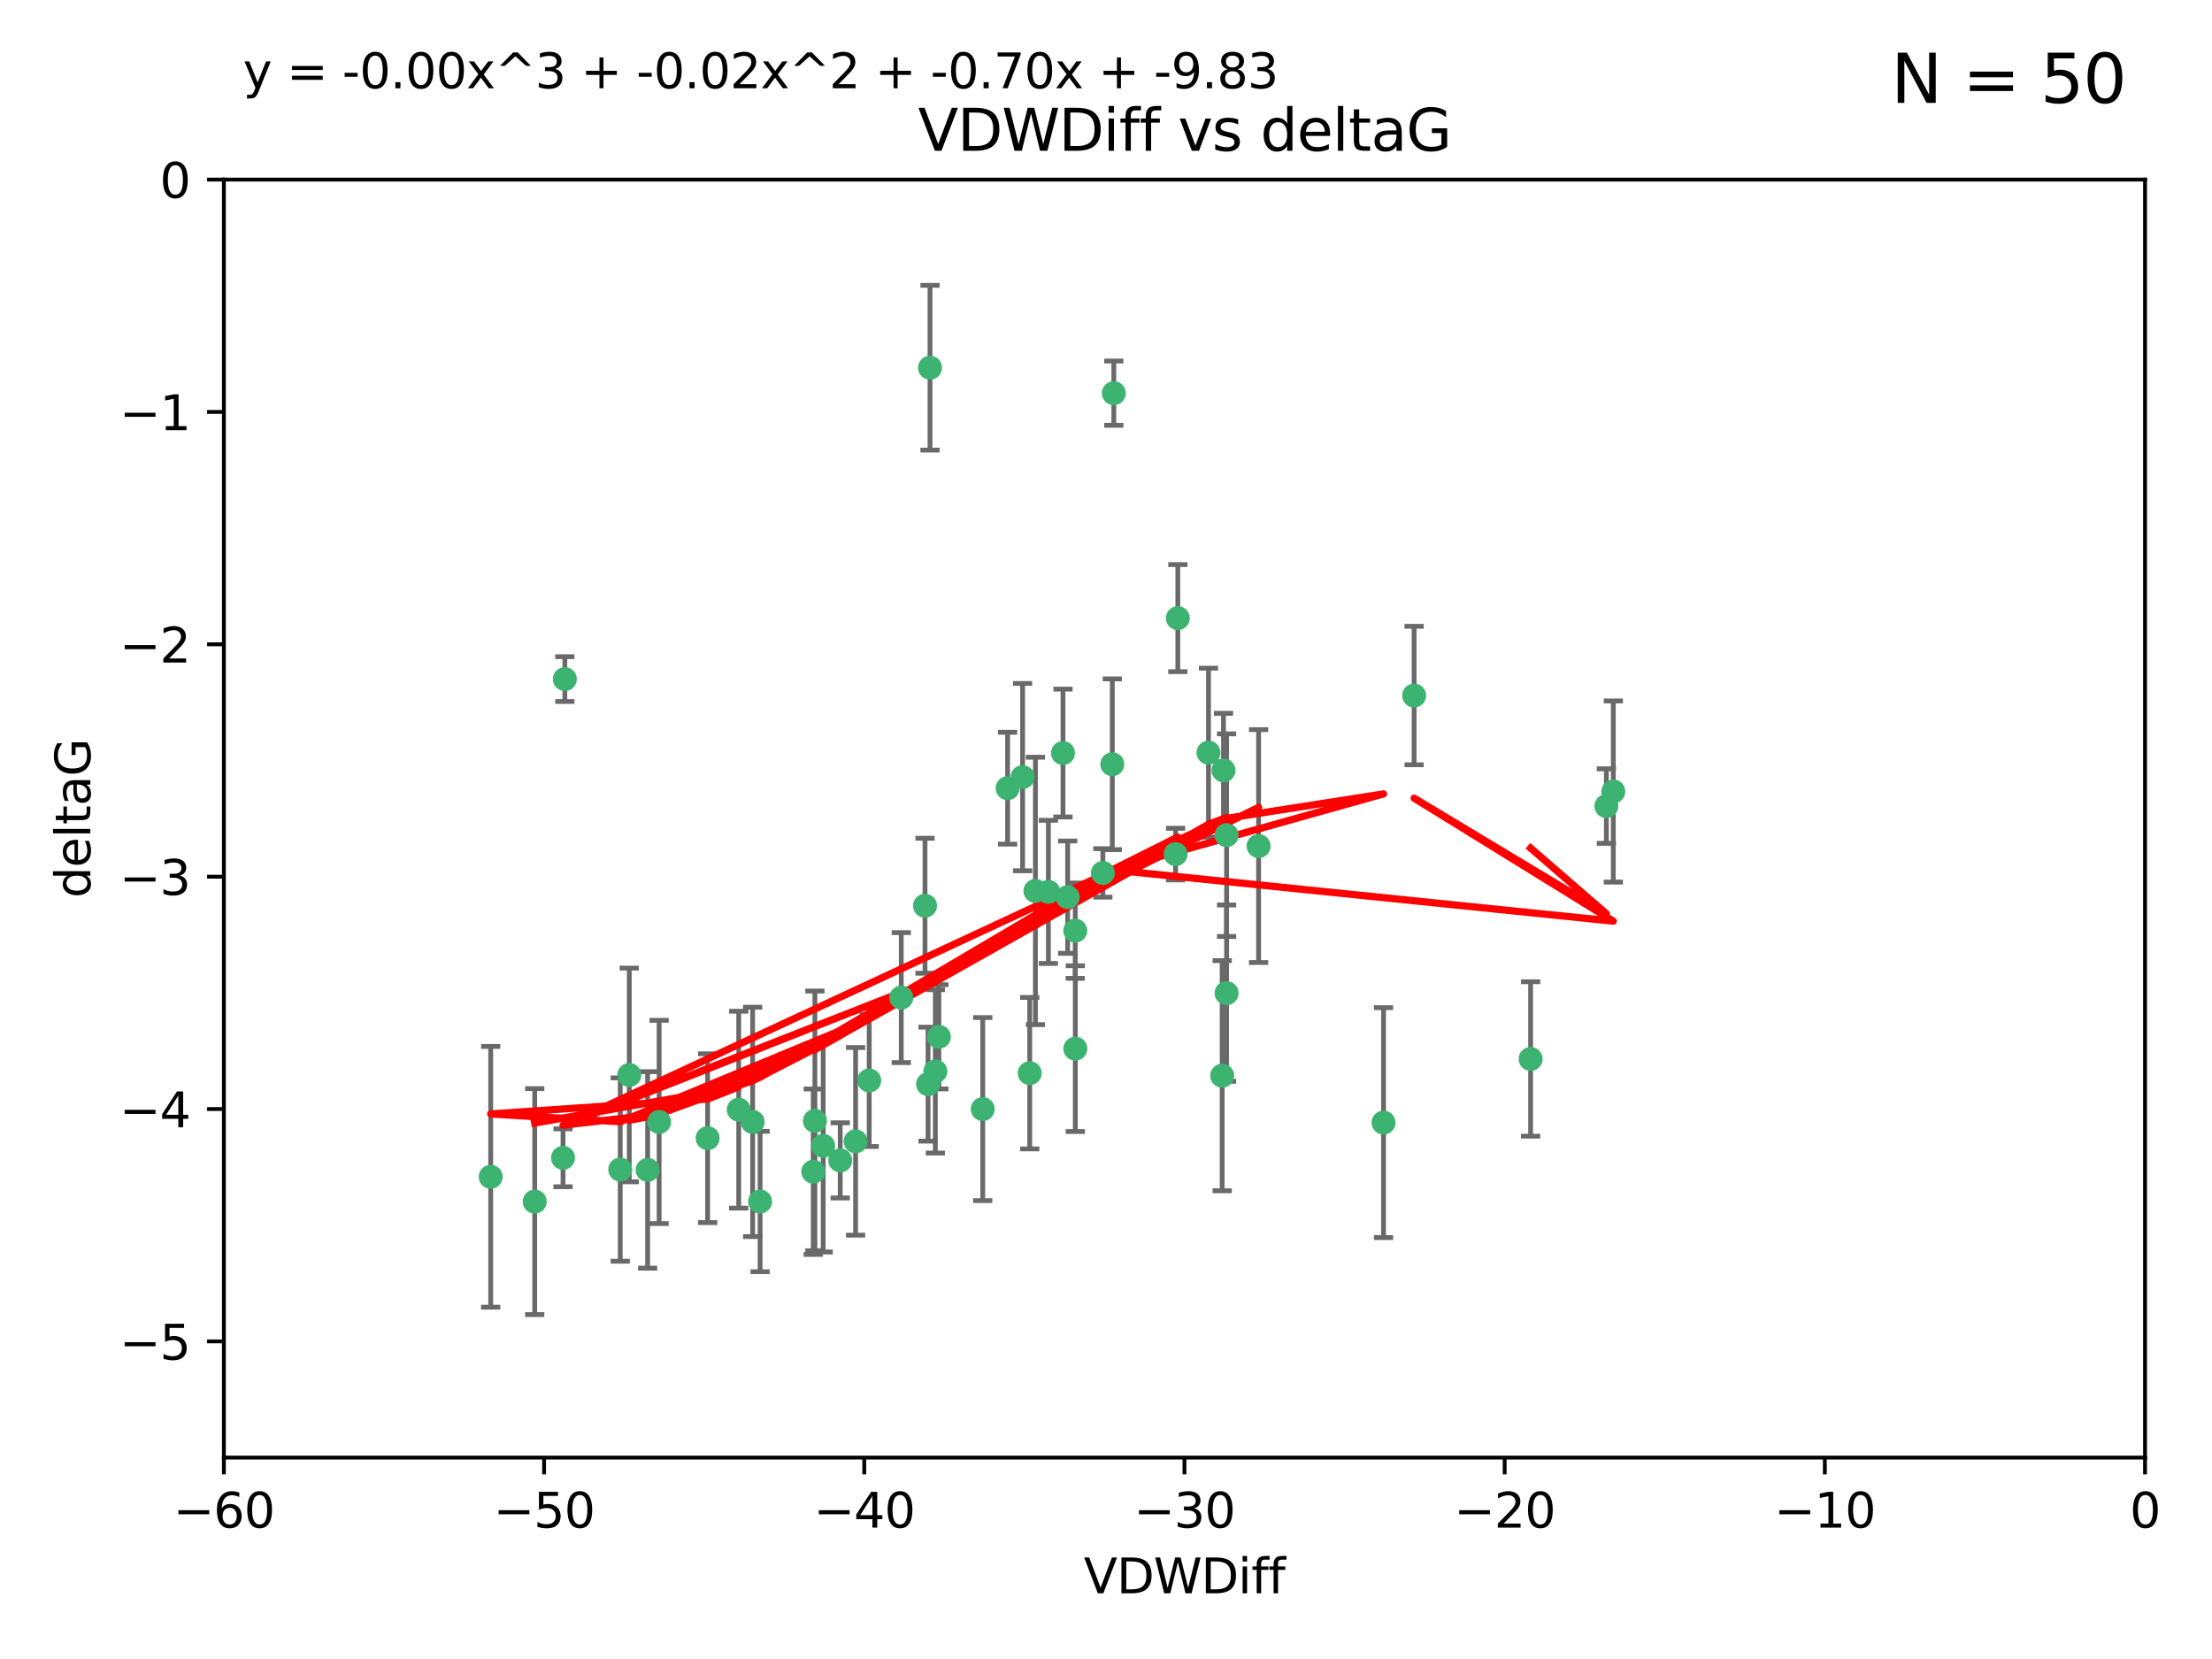 <?xml version="1.0" encoding="utf-8" standalone="no"?>
<!DOCTYPE svg PUBLIC "-//W3C//DTD SVG 1.1//EN"
  "http://www.w3.org/Graphics/SVG/1.1/DTD/svg11.dtd">
<svg xmlns:xlink="http://www.w3.org/1999/xlink" width="460.8pt" height="345.6pt" viewBox="0 0 460.8 345.6" xmlns="http://www.w3.org/2000/svg" version="1.1">
 <defs>
  <style type="text/css">*{stroke-linejoin: round; stroke-linecap: butt}</style>
 </defs>
 <g id="figure_1">
  <g id="patch_1">
   <path d="M 0 345.6 
L 460.8 345.6 
L 460.8 0 
L 0 0 
z
" style="fill: #ffffff"/>
  </g>
  <g id="axes_1">
   <g id="patch_2">
    <path d="M 46.64 303.64 
L 446.85 303.64 
L 446.85 37.411 
L 46.64 37.411 
z
" style="fill: #ffffff"/>
   </g>
   <g id="PathCollection_1">
    <defs>
     <path id="m1245cf0de0" d="M 0 1.118 
C 0.297 1.118 0.581 1 0.791 0.791 
C 1 0.581 1.118 0.297 1.118 0 
C 1.118 -0.297 1 -0.581 0.791 -0.791 
C 0.581 -1 0.297 -1.118 0 -1.118 
C -0.297 -1.118 -0.581 -1 -0.791 -0.791 
C -1 -0.581 -1.118 -0.297 -1.118 0 
C -1.118 0.297 -1 0.581 -0.791 0.791 
C -0.581 1 -0.297 1.118 0 1.118 
z
" style="stroke: #3cb371"/>
    </defs>
    <g clip-path="url(#p712037699a)">
     <use xlink:href="#m1245cf0de0" x="111.391" y="250.316" style="fill: #3cb371; stroke: #3cb371"/>
     <use xlink:href="#m1245cf0de0" x="153.89" y="231.167" style="fill: #3cb371; stroke: #3cb371"/>
     <use xlink:href="#m1245cf0de0" x="147.41" y="237.101" style="fill: #3cb371; stroke: #3cb371"/>
     <use xlink:href="#m1245cf0de0" x="102.222" y="245.151" style="fill: #3cb371; stroke: #3cb371"/>
     <use xlink:href="#m1245cf0de0" x="129.205" y="243.641" style="fill: #3cb371; stroke: #3cb371"/>
     <use xlink:href="#m1245cf0de0" x="181.071" y="225.088" style="fill: #3cb371; stroke: #3cb371"/>
     <use xlink:href="#m1245cf0de0" x="169.761" y="233.502" style="fill: #3cb371; stroke: #3cb371"/>
     <use xlink:href="#m1245cf0de0" x="171.486" y="238.695" style="fill: #3cb371; stroke: #3cb371"/>
     <use xlink:href="#m1245cf0de0" x="131.089" y="223.937" style="fill: #3cb371; stroke: #3cb371"/>
     <use xlink:href="#m1245cf0de0" x="134.911" y="243.713" style="fill: #3cb371; stroke: #3cb371"/>
     <use xlink:href="#m1245cf0de0" x="156.79" y="233.712" style="fill: #3cb371; stroke: #3cb371"/>
     <use xlink:href="#m1245cf0de0" x="175.035" y="241.73" style="fill: #3cb371; stroke: #3cb371"/>
     <use xlink:href="#m1245cf0de0" x="169.413" y="244.088" style="fill: #3cb371; stroke: #3cb371"/>
     <use xlink:href="#m1245cf0de0" x="255.52" y="206.89" style="fill: #3cb371; stroke: #3cb371"/>
     <use xlink:href="#m1245cf0de0" x="117.663" y="141.469" style="fill: #3cb371; stroke: #3cb371"/>
     <use xlink:href="#m1245cf0de0" x="193.74" y="76.602" style="fill: #3cb371; stroke: #3cb371"/>
     <use xlink:href="#m1245cf0de0" x="117.288" y="241.193" style="fill: #3cb371; stroke: #3cb371"/>
     <use xlink:href="#m1245cf0de0" x="137.308" y="233.723" style="fill: #3cb371; stroke: #3cb371"/>
     <use xlink:href="#m1245cf0de0" x="158.341" y="250.302" style="fill: #3cb371; stroke: #3cb371"/>
     <use xlink:href="#m1245cf0de0" x="214.511" y="223.559" style="fill: #3cb371; stroke: #3cb371"/>
     <use xlink:href="#m1245cf0de0" x="223.993" y="193.873" style="fill: #3cb371; stroke: #3cb371"/>
     <use xlink:href="#m1245cf0de0" x="178.237" y="237.76" style="fill: #3cb371; stroke: #3cb371"/>
     <use xlink:href="#m1245cf0de0" x="224.011" y="218.451" style="fill: #3cb371; stroke: #3cb371"/>
     <use xlink:href="#m1245cf0de0" x="193.329" y="225.849" style="fill: #3cb371; stroke: #3cb371"/>
     <use xlink:href="#m1245cf0de0" x="204.72" y="231.04" style="fill: #3cb371; stroke: #3cb371"/>
     <use xlink:href="#m1245cf0de0" x="245.364" y="128.766" style="fill: #3cb371; stroke: #3cb371"/>
     <use xlink:href="#m1245cf0de0" x="195.583" y="215.989" style="fill: #3cb371; stroke: #3cb371"/>
     <use xlink:href="#m1245cf0de0" x="209.904" y="164.196" style="fill: #3cb371; stroke: #3cb371"/>
     <use xlink:href="#m1245cf0de0" x="262.187" y="176.253" style="fill: #3cb371; stroke: #3cb371"/>
     <use xlink:href="#m1245cf0de0" x="213.022" y="161.887" style="fill: #3cb371; stroke: #3cb371"/>
     <use xlink:href="#m1245cf0de0" x="218.4" y="185.794" style="fill: #3cb371; stroke: #3cb371"/>
     <use xlink:href="#m1245cf0de0" x="232.028" y="81.905" style="fill: #3cb371; stroke: #3cb371"/>
     <use xlink:href="#m1245cf0de0" x="244.897" y="177.928" style="fill: #3cb371; stroke: #3cb371"/>
     <use xlink:href="#m1245cf0de0" x="215.697" y="185.595" style="fill: #3cb371; stroke: #3cb371"/>
     <use xlink:href="#m1245cf0de0" x="229.746" y="181.846" style="fill: #3cb371; stroke: #3cb371"/>
     <use xlink:href="#m1245cf0de0" x="192.695" y="188.681" style="fill: #3cb371; stroke: #3cb371"/>
     <use xlink:href="#m1245cf0de0" x="194.849" y="223.183" style="fill: #3cb371; stroke: #3cb371"/>
     <use xlink:href="#m1245cf0de0" x="221.442" y="156.873" style="fill: #3cb371; stroke: #3cb371"/>
     <use xlink:href="#m1245cf0de0" x="187.751" y="207.82" style="fill: #3cb371; stroke: #3cb371"/>
     <use xlink:href="#m1245cf0de0" x="251.752" y="156.793" style="fill: #3cb371; stroke: #3cb371"/>
     <use xlink:href="#m1245cf0de0" x="255.522" y="173.979" style="fill: #3cb371; stroke: #3cb371"/>
     <use xlink:href="#m1245cf0de0" x="222.412" y="186.895" style="fill: #3cb371; stroke: #3cb371"/>
     <use xlink:href="#m1245cf0de0" x="254.876" y="160.478" style="fill: #3cb371; stroke: #3cb371"/>
     <use xlink:href="#m1245cf0de0" x="254.602" y="224.085" style="fill: #3cb371; stroke: #3cb371"/>
     <use xlink:href="#m1245cf0de0" x="288.215" y="233.861" style="fill: #3cb371; stroke: #3cb371"/>
     <use xlink:href="#m1245cf0de0" x="231.711" y="159.21" style="fill: #3cb371; stroke: #3cb371"/>
     <use xlink:href="#m1245cf0de0" x="336.082" y="164.886" style="fill: #3cb371; stroke: #3cb371"/>
     <use xlink:href="#m1245cf0de0" x="294.588" y="144.894" style="fill: #3cb371; stroke: #3cb371"/>
     <use xlink:href="#m1245cf0de0" x="334.635" y="167.925" style="fill: #3cb371; stroke: #3cb371"/>
     <use xlink:href="#m1245cf0de0" x="318.857" y="220.6" style="fill: #3cb371; stroke: #3cb371"/>
    </g>
   </g>
   <g id="matplotlib.axis_1">
    <g id="xtick_1">
     <g id="line2d_1">
      <defs>
       <path id="m9993fe3eaf" d="M 0 0 
L 0 3.5 
" style="stroke: #000000; stroke-width: 0.8"/>
      </defs>
      <g>
       <use xlink:href="#m9993fe3eaf" x="46.64" y="303.64" style="stroke: #000000; stroke-width: 0.8"/>
      </g>
     </g>
     <g id="text_1">
      <!-- −60 -->
      <g transform="translate(36.088 318.238)scale(0.1 -0.1)">
       <defs>
        <path id="DejaVuSans-2212" d="M 678 2272 
L 4684 2272 
L 4684 1741 
L 678 1741 
L 678 2272 
z
" transform="scale(0.016)"/>
        <path id="DejaVuSans-36" d="M 2113 2584 
Q 1688 2584 1439 2293 
Q 1191 2003 1191 1497 
Q 1191 994 1439 701 
Q 1688 409 2113 409 
Q 2538 409 2786 701 
Q 3034 994 3034 1497 
Q 3034 2003 2786 2293 
Q 2538 2584 2113 2584 
z
M 3366 4563 
L 3366 3988 
Q 3128 4100 2886 4159 
Q 2644 4219 2406 4219 
Q 1781 4219 1451 3797 
Q 1122 3375 1075 2522 
Q 1259 2794 1537 2939 
Q 1816 3084 2150 3084 
Q 2853 3084 3261 2657 
Q 3669 2231 3669 1497 
Q 3669 778 3244 343 
Q 2819 -91 2113 -91 
Q 1303 -91 875 529 
Q 447 1150 447 2328 
Q 447 3434 972 4092 
Q 1497 4750 2381 4750 
Q 2619 4750 2861 4703 
Q 3103 4656 3366 4563 
z
" transform="scale(0.016)"/>
        <path id="DejaVuSans-30" d="M 2034 4250 
Q 1547 4250 1301 3770 
Q 1056 3291 1056 2328 
Q 1056 1369 1301 889 
Q 1547 409 2034 409 
Q 2525 409 2770 889 
Q 3016 1369 3016 2328 
Q 3016 3291 2770 3770 
Q 2525 4250 2034 4250 
z
M 2034 4750 
Q 2819 4750 3233 4129 
Q 3647 3509 3647 2328 
Q 3647 1150 3233 529 
Q 2819 -91 2034 -91 
Q 1250 -91 836 529 
Q 422 1150 422 2328 
Q 422 3509 836 4129 
Q 1250 4750 2034 4750 
z
" transform="scale(0.016)"/>
       </defs>
       <use xlink:href="#DejaVuSans-2212"/>
       <use xlink:href="#DejaVuSans-36" x="83.789"/>
       <use xlink:href="#DejaVuSans-30" x="147.412"/>
      </g>
     </g>
    </g>
    <g id="xtick_2">
     <g id="line2d_2">
      <g>
       <use xlink:href="#m9993fe3eaf" x="113.342" y="303.64" style="stroke: #000000; stroke-width: 0.8"/>
      </g>
     </g>
     <g id="text_2">
      <!-- −50 -->
      <g transform="translate(102.789 318.238)scale(0.1 -0.1)">
       <defs>
        <path id="DejaVuSans-35" d="M 691 4666 
L 3169 4666 
L 3169 4134 
L 1269 4134 
L 1269 2991 
Q 1406 3038 1543 3061 
Q 1681 3084 1819 3084 
Q 2600 3084 3056 2656 
Q 3513 2228 3513 1497 
Q 3513 744 3044 326 
Q 2575 -91 1722 -91 
Q 1428 -91 1123 -41 
Q 819 9 494 109 
L 494 744 
Q 775 591 1075 516 
Q 1375 441 1709 441 
Q 2250 441 2565 725 
Q 2881 1009 2881 1497 
Q 2881 1984 2565 2268 
Q 2250 2553 1709 2553 
Q 1456 2553 1204 2497 
Q 953 2441 691 2322 
L 691 4666 
z
" transform="scale(0.016)"/>
       </defs>
       <use xlink:href="#DejaVuSans-2212"/>
       <use xlink:href="#DejaVuSans-35" x="83.789"/>
       <use xlink:href="#DejaVuSans-30" x="147.412"/>
      </g>
     </g>
    </g>
    <g id="xtick_3">
     <g id="line2d_3">
      <g>
       <use xlink:href="#m9993fe3eaf" x="180.043" y="303.64" style="stroke: #000000; stroke-width: 0.8"/>
      </g>
     </g>
     <g id="text_3">
      <!-- −40 -->
      <g transform="translate(169.491 318.238)scale(0.1 -0.1)">
       <defs>
        <path id="DejaVuSans-34" d="M 2419 4116 
L 825 1625 
L 2419 1625 
L 2419 4116 
z
M 2253 4666 
L 3047 4666 
L 3047 1625 
L 3713 1625 
L 3713 1100 
L 3047 1100 
L 3047 0 
L 2419 0 
L 2419 1100 
L 313 1100 
L 313 1709 
L 2253 4666 
z
" transform="scale(0.016)"/>
       </defs>
       <use xlink:href="#DejaVuSans-2212"/>
       <use xlink:href="#DejaVuSans-34" x="83.789"/>
       <use xlink:href="#DejaVuSans-30" x="147.412"/>
      </g>
     </g>
    </g>
    <g id="xtick_4">
     <g id="line2d_4">
      <g>
       <use xlink:href="#m9993fe3eaf" x="246.745" y="303.64" style="stroke: #000000; stroke-width: 0.8"/>
      </g>
     </g>
     <g id="text_4">
      <!-- −30 -->
      <g transform="translate(236.193 318.238)scale(0.1 -0.1)">
       <defs>
        <path id="DejaVuSans-33" d="M 2597 2516 
Q 3050 2419 3304 2112 
Q 3559 1806 3559 1356 
Q 3559 666 3084 287 
Q 2609 -91 1734 -91 
Q 1441 -91 1130 -33 
Q 819 25 488 141 
L 488 750 
Q 750 597 1062 519 
Q 1375 441 1716 441 
Q 2309 441 2620 675 
Q 2931 909 2931 1356 
Q 2931 1769 2642 2001 
Q 2353 2234 1838 2234 
L 1294 2234 
L 1294 2753 
L 1863 2753 
Q 2328 2753 2575 2939 
Q 2822 3125 2822 3475 
Q 2822 3834 2567 4026 
Q 2313 4219 1838 4219 
Q 1578 4219 1281 4162 
Q 984 4106 628 3988 
L 628 4550 
Q 988 4650 1302 4700 
Q 1616 4750 1894 4750 
Q 2613 4750 3031 4423 
Q 3450 4097 3450 3541 
Q 3450 3153 3228 2886 
Q 3006 2619 2597 2516 
z
" transform="scale(0.016)"/>
       </defs>
       <use xlink:href="#DejaVuSans-2212"/>
       <use xlink:href="#DejaVuSans-33" x="83.789"/>
       <use xlink:href="#DejaVuSans-30" x="147.412"/>
      </g>
     </g>
    </g>
    <g id="xtick_5">
     <g id="line2d_5">
      <g>
       <use xlink:href="#m9993fe3eaf" x="313.447" y="303.64" style="stroke: #000000; stroke-width: 0.8"/>
      </g>
     </g>
     <g id="text_5">
      <!-- −20 -->
      <g transform="translate(302.894 318.238)scale(0.1 -0.1)">
       <defs>
        <path id="DejaVuSans-32" d="M 1228 531 
L 3431 531 
L 3431 0 
L 469 0 
L 469 531 
Q 828 903 1448 1529 
Q 2069 2156 2228 2338 
Q 2531 2678 2651 2914 
Q 2772 3150 2772 3378 
Q 2772 3750 2511 3984 
Q 2250 4219 1831 4219 
Q 1534 4219 1204 4116 
Q 875 4013 500 3803 
L 500 4441 
Q 881 4594 1212 4672 
Q 1544 4750 1819 4750 
Q 2544 4750 2975 4387 
Q 3406 4025 3406 3419 
Q 3406 3131 3298 2873 
Q 3191 2616 2906 2266 
Q 2828 2175 2409 1742 
Q 1991 1309 1228 531 
z
" transform="scale(0.016)"/>
       </defs>
       <use xlink:href="#DejaVuSans-2212"/>
       <use xlink:href="#DejaVuSans-32" x="83.789"/>
       <use xlink:href="#DejaVuSans-30" x="147.412"/>
      </g>
     </g>
    </g>
    <g id="xtick_6">
     <g id="line2d_6">
      <g>
       <use xlink:href="#m9993fe3eaf" x="380.148" y="303.64" style="stroke: #000000; stroke-width: 0.8"/>
      </g>
     </g>
     <g id="text_6">
      <!-- −10 -->
      <g transform="translate(369.596 318.238)scale(0.1 -0.1)">
       <defs>
        <path id="DejaVuSans-31" d="M 794 531 
L 1825 531 
L 1825 4091 
L 703 3866 
L 703 4441 
L 1819 4666 
L 2450 4666 
L 2450 531 
L 3481 531 
L 3481 0 
L 794 0 
L 794 531 
z
" transform="scale(0.016)"/>
       </defs>
       <use xlink:href="#DejaVuSans-2212"/>
       <use xlink:href="#DejaVuSans-31" x="83.789"/>
       <use xlink:href="#DejaVuSans-30" x="147.412"/>
      </g>
     </g>
    </g>
    <g id="xtick_7">
     <g id="line2d_7">
      <g>
       <use xlink:href="#m9993fe3eaf" x="446.85" y="303.64" style="stroke: #000000; stroke-width: 0.8"/>
      </g>
     </g>
     <g id="text_7">
      <!-- 0 -->
      <g transform="translate(443.669 318.238)scale(0.1 -0.1)">
       <use xlink:href="#DejaVuSans-30"/>
      </g>
     </g>
    </g>
    <g id="text_8">
     <!-- VDWDiff -->
     <g transform="translate(225.772 331.917)scale(0.1 -0.1)">
      <defs>
       <path id="DejaVuSans-56" d="M 1831 0 
L 50 4666 
L 709 4666 
L 2188 738 
L 3669 4666 
L 4325 4666 
L 2547 0 
L 1831 0 
z
" transform="scale(0.016)"/>
       <path id="DejaVuSans-44" d="M 1259 4147 
L 1259 519 
L 2022 519 
Q 2988 519 3436 956 
Q 3884 1394 3884 2338 
Q 3884 3275 3436 3711 
Q 2988 4147 2022 4147 
L 1259 4147 
z
M 628 4666 
L 1925 4666 
Q 3281 4666 3915 4102 
Q 4550 3538 4550 2338 
Q 4550 1131 3912 565 
Q 3275 0 1925 0 
L 628 0 
L 628 4666 
z
" transform="scale(0.016)"/>
       <path id="DejaVuSans-57" d="M 213 4666 
L 850 4666 
L 1831 722 
L 2809 4666 
L 3519 4666 
L 4500 722 
L 5478 4666 
L 6119 4666 
L 4947 0 
L 4153 0 
L 3169 4050 
L 2175 0 
L 1381 0 
L 213 4666 
z
" transform="scale(0.016)"/>
       <path id="DejaVuSans-69" d="M 603 3500 
L 1178 3500 
L 1178 0 
L 603 0 
L 603 3500 
z
M 603 4863 
L 1178 4863 
L 1178 4134 
L 603 4134 
L 603 4863 
z
" transform="scale(0.016)"/>
       <path id="DejaVuSans-66" d="M 2375 4863 
L 2375 4384 
L 1825 4384 
Q 1516 4384 1395 4259 
Q 1275 4134 1275 3809 
L 1275 3500 
L 2222 3500 
L 2222 3053 
L 1275 3053 
L 1275 0 
L 697 0 
L 697 3053 
L 147 3053 
L 147 3500 
L 697 3500 
L 697 3744 
Q 697 4328 969 4595 
Q 1241 4863 1831 4863 
L 2375 4863 
z
" transform="scale(0.016)"/>
      </defs>
      <use xlink:href="#DejaVuSans-56"/>
      <use xlink:href="#DejaVuSans-44" x="68.408"/>
      <use xlink:href="#DejaVuSans-57" x="145.41"/>
      <use xlink:href="#DejaVuSans-44" x="244.287"/>
      <use xlink:href="#DejaVuSans-69" x="321.289"/>
      <use xlink:href="#DejaVuSans-66" x="349.072"/>
      <use xlink:href="#DejaVuSans-66" x="384.277"/>
     </g>
    </g>
   </g>
   <g id="matplotlib.axis_2">
    <g id="ytick_1">
     <g id="line2d_8">
      <defs>
       <path id="m57724b430d" d="M 0 0 
L -3.5 0 
" style="stroke: #000000; stroke-width: 0.8"/>
      </defs>
      <g>
       <use xlink:href="#m57724b430d" x="46.64" y="279.437" style="stroke: #000000; stroke-width: 0.8"/>
      </g>
     </g>
     <g id="text_9">
      <!-- −5 -->
      <g transform="translate(24.898 283.237)scale(0.1 -0.1)">
       <use xlink:href="#DejaVuSans-2212"/>
       <use xlink:href="#DejaVuSans-35" x="83.789"/>
      </g>
     </g>
    </g>
    <g id="ytick_2">
     <g id="line2d_9">
      <g>
       <use xlink:href="#m57724b430d" x="46.64" y="231.032" style="stroke: #000000; stroke-width: 0.8"/>
      </g>
     </g>
     <g id="text_10">
      <!-- −4 -->
      <g transform="translate(24.898 234.831)scale(0.1 -0.1)">
       <use xlink:href="#DejaVuSans-2212"/>
       <use xlink:href="#DejaVuSans-34" x="83.789"/>
      </g>
     </g>
    </g>
    <g id="ytick_3">
     <g id="line2d_10">
      <g>
       <use xlink:href="#m57724b430d" x="46.64" y="182.627" style="stroke: #000000; stroke-width: 0.8"/>
      </g>
     </g>
     <g id="text_11">
      <!-- −3 -->
      <g transform="translate(24.898 186.426)scale(0.1 -0.1)">
       <use xlink:href="#DejaVuSans-2212"/>
       <use xlink:href="#DejaVuSans-33" x="83.789"/>
      </g>
     </g>
    </g>
    <g id="ytick_4">
     <g id="line2d_11">
      <g>
       <use xlink:href="#m57724b430d" x="46.64" y="134.222" style="stroke: #000000; stroke-width: 0.8"/>
      </g>
     </g>
     <g id="text_12">
      <!-- −2 -->
      <g transform="translate(24.898 138.021)scale(0.1 -0.1)">
       <use xlink:href="#DejaVuSans-2212"/>
       <use xlink:href="#DejaVuSans-32" x="83.789"/>
      </g>
     </g>
    </g>
    <g id="ytick_5">
     <g id="line2d_12">
      <g>
       <use xlink:href="#m57724b430d" x="46.64" y="85.816" style="stroke: #000000; stroke-width: 0.8"/>
      </g>
     </g>
     <g id="text_13">
      <!-- −1 -->
      <g transform="translate(24.898 89.616)scale(0.1 -0.1)">
       <use xlink:href="#DejaVuSans-2212"/>
       <use xlink:href="#DejaVuSans-31" x="83.789"/>
      </g>
     </g>
    </g>
    <g id="ytick_6">
     <g id="line2d_13">
      <g>
       <use xlink:href="#m57724b430d" x="46.64" y="37.411" style="stroke: #000000; stroke-width: 0.8"/>
      </g>
     </g>
     <g id="text_14">
      <!-- 0 -->
      <g transform="translate(33.278 41.21)scale(0.1 -0.1)">
       <use xlink:href="#DejaVuSans-30"/>
      </g>
     </g>
    </g>
    <g id="text_15">
     <!-- deltaG -->
     <g transform="translate(18.818 187.064)rotate(-90)scale(0.1 -0.1)">
      <defs>
       <path id="DejaVuSans-64" d="M 2906 2969 
L 2906 4863 
L 3481 4863 
L 3481 0 
L 2906 0 
L 2906 525 
Q 2725 213 2448 61 
Q 2172 -91 1784 -91 
Q 1150 -91 751 415 
Q 353 922 353 1747 
Q 353 2572 751 3078 
Q 1150 3584 1784 3584 
Q 2172 3584 2448 3432 
Q 2725 3281 2906 2969 
z
M 947 1747 
Q 947 1113 1208 752 
Q 1469 391 1925 391 
Q 2381 391 2643 752 
Q 2906 1113 2906 1747 
Q 2906 2381 2643 2742 
Q 2381 3103 1925 3103 
Q 1469 3103 1208 2742 
Q 947 2381 947 1747 
z
" transform="scale(0.016)"/>
       <path id="DejaVuSans-65" d="M 3597 1894 
L 3597 1613 
L 953 1613 
Q 991 1019 1311 708 
Q 1631 397 2203 397 
Q 2534 397 2845 478 
Q 3156 559 3463 722 
L 3463 178 
Q 3153 47 2828 -22 
Q 2503 -91 2169 -91 
Q 1331 -91 842 396 
Q 353 884 353 1716 
Q 353 2575 817 3079 
Q 1281 3584 2069 3584 
Q 2775 3584 3186 3129 
Q 3597 2675 3597 1894 
z
M 3022 2063 
Q 3016 2534 2758 2815 
Q 2500 3097 2075 3097 
Q 1594 3097 1305 2825 
Q 1016 2553 972 2059 
L 3022 2063 
z
" transform="scale(0.016)"/>
       <path id="DejaVuSans-6c" d="M 603 4863 
L 1178 4863 
L 1178 0 
L 603 0 
L 603 4863 
z
" transform="scale(0.016)"/>
       <path id="DejaVuSans-74" d="M 1172 4494 
L 1172 3500 
L 2356 3500 
L 2356 3053 
L 1172 3053 
L 1172 1153 
Q 1172 725 1289 603 
Q 1406 481 1766 481 
L 2356 481 
L 2356 0 
L 1766 0 
Q 1100 0 847 248 
Q 594 497 594 1153 
L 594 3053 
L 172 3053 
L 172 3500 
L 594 3500 
L 594 4494 
L 1172 4494 
z
" transform="scale(0.016)"/>
       <path id="DejaVuSans-61" d="M 2194 1759 
Q 1497 1759 1228 1600 
Q 959 1441 959 1056 
Q 959 750 1161 570 
Q 1363 391 1709 391 
Q 2188 391 2477 730 
Q 2766 1069 2766 1631 
L 2766 1759 
L 2194 1759 
z
M 3341 1997 
L 3341 0 
L 2766 0 
L 2766 531 
Q 2569 213 2275 61 
Q 1981 -91 1556 -91 
Q 1019 -91 701 211 
Q 384 513 384 1019 
Q 384 1609 779 1909 
Q 1175 2209 1959 2209 
L 2766 2209 
L 2766 2266 
Q 2766 2663 2505 2880 
Q 2244 3097 1772 3097 
Q 1472 3097 1187 3025 
Q 903 2953 641 2809 
L 641 3341 
Q 956 3463 1253 3523 
Q 1550 3584 1831 3584 
Q 2591 3584 2966 3190 
Q 3341 2797 3341 1997 
z
" transform="scale(0.016)"/>
       <path id="DejaVuSans-47" d="M 3809 666 
L 3809 1919 
L 2778 1919 
L 2778 2438 
L 4434 2438 
L 4434 434 
Q 4069 175 3628 42 
Q 3188 -91 2688 -91 
Q 1594 -91 976 548 
Q 359 1188 359 2328 
Q 359 3472 976 4111 
Q 1594 4750 2688 4750 
Q 3144 4750 3555 4637 
Q 3966 4525 4313 4306 
L 4313 3634 
Q 3963 3931 3569 4081 
Q 3175 4231 2741 4231 
Q 1884 4231 1454 3753 
Q 1025 3275 1025 2328 
Q 1025 1384 1454 906 
Q 1884 428 2741 428 
Q 3075 428 3337 486 
Q 3600 544 3809 666 
z
" transform="scale(0.016)"/>
      </defs>
      <use xlink:href="#DejaVuSans-64"/>
      <use xlink:href="#DejaVuSans-65" x="63.477"/>
      <use xlink:href="#DejaVuSans-6c" x="125"/>
      <use xlink:href="#DejaVuSans-74" x="152.783"/>
      <use xlink:href="#DejaVuSans-61" x="191.992"/>
      <use xlink:href="#DejaVuSans-47" x="253.271"/>
     </g>
    </g>
   </g>
   <g id="LineCollection_1">
    <path d="M 111.391 273.851 
L 111.391 226.78 
" clip-path="url(#p712037699a)" style="fill: none; stroke: #696969"/>
    <path d="M 153.89 251.678 
L 153.89 210.656 
" clip-path="url(#p712037699a)" style="fill: none; stroke: #696969"/>
    <path d="M 147.41 254.682 
L 147.41 219.519 
" clip-path="url(#p712037699a)" style="fill: none; stroke: #696969"/>
    <path d="M 102.222 272.312 
L 102.222 217.99 
" clip-path="url(#p712037699a)" style="fill: none; stroke: #696969"/>
    <path d="M 129.205 262.737 
L 129.205 224.544 
" clip-path="url(#p712037699a)" style="fill: none; stroke: #696969"/>
    <path d="M 181.071 238.836 
L 181.071 211.34 
" clip-path="url(#p712037699a)" style="fill: none; stroke: #696969"/>
    <path d="M 169.761 260.554 
L 169.761 206.45 
" clip-path="url(#p712037699a)" style="fill: none; stroke: #696969"/>
    <path d="M 171.486 260.812 
L 171.486 216.578 
" clip-path="url(#p712037699a)" style="fill: none; stroke: #696969"/>
    <path d="M 131.089 246.2 
L 131.089 201.674 
" clip-path="url(#p712037699a)" style="fill: none; stroke: #696969"/>
    <path d="M 134.911 264.178 
L 134.911 223.248 
" clip-path="url(#p712037699a)" style="fill: none; stroke: #696969"/>
    <path d="M 156.79 257.598 
L 156.79 209.826 
" clip-path="url(#p712037699a)" style="fill: none; stroke: #696969"/>
    <path d="M 175.035 249.557 
L 175.035 233.903 
" clip-path="url(#p712037699a)" style="fill: none; stroke: #696969"/>
    <path d="M 169.413 261.318 
L 169.413 226.858 
" clip-path="url(#p712037699a)" style="fill: none; stroke: #696969"/>
    <path d="M 255.52 225.259 
L 255.52 188.521 
" clip-path="url(#p712037699a)" style="fill: none; stroke: #696969"/>
    <path d="M 117.663 146.137 
L 117.663 136.802 
" clip-path="url(#p712037699a)" style="fill: none; stroke: #696969"/>
    <path d="M 193.74 93.762 
L 193.74 59.442 
" clip-path="url(#p712037699a)" style="fill: none; stroke: #696969"/>
    <path d="M 117.288 247.22 
L 117.288 235.166 
" clip-path="url(#p712037699a)" style="fill: none; stroke: #696969"/>
    <path d="M 137.308 254.896 
L 137.308 212.549 
" clip-path="url(#p712037699a)" style="fill: none; stroke: #696969"/>
    <path d="M 158.341 264.925 
L 158.341 235.679 
" clip-path="url(#p712037699a)" style="fill: none; stroke: #696969"/>
    <path d="M 214.511 239.336 
L 214.511 207.781 
" clip-path="url(#p712037699a)" style="fill: none; stroke: #696969"/>
    <path d="M 223.993 203.802 
L 223.993 183.944 
" clip-path="url(#p712037699a)" style="fill: none; stroke: #696969"/>
    <path d="M 178.237 257.301 
L 178.237 218.218 
" clip-path="url(#p712037699a)" style="fill: none; stroke: #696969"/>
    <path d="M 224.011 235.713 
L 224.011 201.188 
" clip-path="url(#p712037699a)" style="fill: none; stroke: #696969"/>
    <path d="M 193.329 237.72 
L 193.329 213.978 
" clip-path="url(#p712037699a)" style="fill: none; stroke: #696969"/>
    <path d="M 204.72 250.104 
L 204.72 211.975 
" clip-path="url(#p712037699a)" style="fill: none; stroke: #696969"/>
    <path d="M 245.364 139.92 
L 245.364 117.611 
" clip-path="url(#p712037699a)" style="fill: none; stroke: #696969"/>
    <path d="M 195.583 226.845 
L 195.583 205.133 
" clip-path="url(#p712037699a)" style="fill: none; stroke: #696969"/>
    <path d="M 209.904 175.847 
L 209.904 152.545 
" clip-path="url(#p712037699a)" style="fill: none; stroke: #696969"/>
    <path d="M 262.187 200.512 
L 262.187 151.994 
" clip-path="url(#p712037699a)" style="fill: none; stroke: #696969"/>
    <path d="M 213.022 181.396 
L 213.022 142.378 
" clip-path="url(#p712037699a)" style="fill: none; stroke: #696969"/>
    <path d="M 218.4 200.702 
L 218.4 170.886 
" clip-path="url(#p712037699a)" style="fill: none; stroke: #696969"/>
    <path d="M 232.028 88.597 
L 232.028 75.213 
" clip-path="url(#p712037699a)" style="fill: none; stroke: #696969"/>
    <path d="M 244.897 183.308 
L 244.897 172.547 
" clip-path="url(#p712037699a)" style="fill: none; stroke: #696969"/>
    <path d="M 215.697 213.446 
L 215.697 157.744 
" clip-path="url(#p712037699a)" style="fill: none; stroke: #696969"/>
    <path d="M 229.746 186.895 
L 229.746 176.797 
" clip-path="url(#p712037699a)" style="fill: none; stroke: #696969"/>
    <path d="M 192.695 202.739 
L 192.695 174.624 
" clip-path="url(#p712037699a)" style="fill: none; stroke: #696969"/>
    <path d="M 194.849 240.197 
L 194.849 206.168 
" clip-path="url(#p712037699a)" style="fill: none; stroke: #696969"/>
    <path d="M 221.442 170.189 
L 221.442 143.557 
" clip-path="url(#p712037699a)" style="fill: none; stroke: #696969"/>
    <path d="M 187.751 221.356 
L 187.751 194.285 
" clip-path="url(#p712037699a)" style="fill: none; stroke: #696969"/>
    <path d="M 251.752 174.39 
L 251.752 139.196 
" clip-path="url(#p712037699a)" style="fill: none; stroke: #696969"/>
    <path d="M 255.522 195.085 
L 255.522 152.873 
" clip-path="url(#p712037699a)" style="fill: none; stroke: #696969"/>
    <path d="M 222.412 198.597 
L 222.412 175.193 
" clip-path="url(#p712037699a)" style="fill: none; stroke: #696969"/>
    <path d="M 254.876 172.358 
L 254.876 148.597 
" clip-path="url(#p712037699a)" style="fill: none; stroke: #696969"/>
    <path d="M 254.602 248.056 
L 254.602 200.114 
" clip-path="url(#p712037699a)" style="fill: none; stroke: #696969"/>
    <path d="M 288.215 257.815 
L 288.215 209.906 
" clip-path="url(#p712037699a)" style="fill: none; stroke: #696969"/>
    <path d="M 231.711 176.996 
L 231.711 141.423 
" clip-path="url(#p712037699a)" style="fill: none; stroke: #696969"/>
    <path d="M 336.082 183.754 
L 336.082 146.019 
" clip-path="url(#p712037699a)" style="fill: none; stroke: #696969"/>
    <path d="M 294.588 159.319 
L 294.588 130.469 
" clip-path="url(#p712037699a)" style="fill: none; stroke: #696969"/>
    <path d="M 334.635 175.69 
L 334.635 160.161 
" clip-path="url(#p712037699a)" style="fill: none; stroke: #696969"/>
    <path d="M 318.857 236.686 
L 318.857 204.513 
" clip-path="url(#p712037699a)" style="fill: none; stroke: #696969"/>
   </g>
   <g id="line2d_14">
    <defs>
     <path id="m50d4db4485" d="M 2 0 
L -2 -0 
" style="stroke: #696969"/>
    </defs>
    <g clip-path="url(#p712037699a)">
     <use xlink:href="#m50d4db4485" x="111.391" y="273.851" style="fill: #696969; stroke: #696969"/>
     <use xlink:href="#m50d4db4485" x="153.89" y="251.678" style="fill: #696969; stroke: #696969"/>
     <use xlink:href="#m50d4db4485" x="147.41" y="254.682" style="fill: #696969; stroke: #696969"/>
     <use xlink:href="#m50d4db4485" x="102.222" y="272.312" style="fill: #696969; stroke: #696969"/>
     <use xlink:href="#m50d4db4485" x="129.205" y="262.737" style="fill: #696969; stroke: #696969"/>
     <use xlink:href="#m50d4db4485" x="181.071" y="238.836" style="fill: #696969; stroke: #696969"/>
     <use xlink:href="#m50d4db4485" x="169.761" y="260.554" style="fill: #696969; stroke: #696969"/>
     <use xlink:href="#m50d4db4485" x="171.486" y="260.812" style="fill: #696969; stroke: #696969"/>
     <use xlink:href="#m50d4db4485" x="131.089" y="246.2" style="fill: #696969; stroke: #696969"/>
     <use xlink:href="#m50d4db4485" x="134.911" y="264.178" style="fill: #696969; stroke: #696969"/>
     <use xlink:href="#m50d4db4485" x="156.79" y="257.598" style="fill: #696969; stroke: #696969"/>
     <use xlink:href="#m50d4db4485" x="175.035" y="249.557" style="fill: #696969; stroke: #696969"/>
     <use xlink:href="#m50d4db4485" x="169.413" y="261.318" style="fill: #696969; stroke: #696969"/>
     <use xlink:href="#m50d4db4485" x="255.52" y="225.259" style="fill: #696969; stroke: #696969"/>
     <use xlink:href="#m50d4db4485" x="117.663" y="146.137" style="fill: #696969; stroke: #696969"/>
     <use xlink:href="#m50d4db4485" x="193.74" y="93.762" style="fill: #696969; stroke: #696969"/>
     <use xlink:href="#m50d4db4485" x="117.288" y="247.22" style="fill: #696969; stroke: #696969"/>
     <use xlink:href="#m50d4db4485" x="137.308" y="254.896" style="fill: #696969; stroke: #696969"/>
     <use xlink:href="#m50d4db4485" x="158.341" y="264.925" style="fill: #696969; stroke: #696969"/>
     <use xlink:href="#m50d4db4485" x="214.511" y="239.336" style="fill: #696969; stroke: #696969"/>
     <use xlink:href="#m50d4db4485" x="223.993" y="203.802" style="fill: #696969; stroke: #696969"/>
     <use xlink:href="#m50d4db4485" x="178.237" y="257.301" style="fill: #696969; stroke: #696969"/>
     <use xlink:href="#m50d4db4485" x="224.011" y="235.713" style="fill: #696969; stroke: #696969"/>
     <use xlink:href="#m50d4db4485" x="193.329" y="237.72" style="fill: #696969; stroke: #696969"/>
     <use xlink:href="#m50d4db4485" x="204.72" y="250.104" style="fill: #696969; stroke: #696969"/>
     <use xlink:href="#m50d4db4485" x="245.364" y="139.92" style="fill: #696969; stroke: #696969"/>
     <use xlink:href="#m50d4db4485" x="195.583" y="226.845" style="fill: #696969; stroke: #696969"/>
     <use xlink:href="#m50d4db4485" x="209.904" y="175.847" style="fill: #696969; stroke: #696969"/>
     <use xlink:href="#m50d4db4485" x="262.187" y="200.512" style="fill: #696969; stroke: #696969"/>
     <use xlink:href="#m50d4db4485" x="213.022" y="181.396" style="fill: #696969; stroke: #696969"/>
     <use xlink:href="#m50d4db4485" x="218.4" y="200.702" style="fill: #696969; stroke: #696969"/>
     <use xlink:href="#m50d4db4485" x="232.028" y="88.597" style="fill: #696969; stroke: #696969"/>
     <use xlink:href="#m50d4db4485" x="244.897" y="183.308" style="fill: #696969; stroke: #696969"/>
     <use xlink:href="#m50d4db4485" x="215.697" y="213.446" style="fill: #696969; stroke: #696969"/>
     <use xlink:href="#m50d4db4485" x="229.746" y="186.895" style="fill: #696969; stroke: #696969"/>
     <use xlink:href="#m50d4db4485" x="192.695" y="202.739" style="fill: #696969; stroke: #696969"/>
     <use xlink:href="#m50d4db4485" x="194.849" y="240.197" style="fill: #696969; stroke: #696969"/>
     <use xlink:href="#m50d4db4485" x="221.442" y="170.189" style="fill: #696969; stroke: #696969"/>
     <use xlink:href="#m50d4db4485" x="187.751" y="221.356" style="fill: #696969; stroke: #696969"/>
     <use xlink:href="#m50d4db4485" x="251.752" y="174.39" style="fill: #696969; stroke: #696969"/>
     <use xlink:href="#m50d4db4485" x="255.522" y="195.085" style="fill: #696969; stroke: #696969"/>
     <use xlink:href="#m50d4db4485" x="222.412" y="198.597" style="fill: #696969; stroke: #696969"/>
     <use xlink:href="#m50d4db4485" x="254.876" y="172.358" style="fill: #696969; stroke: #696969"/>
     <use xlink:href="#m50d4db4485" x="254.602" y="248.056" style="fill: #696969; stroke: #696969"/>
     <use xlink:href="#m50d4db4485" x="288.215" y="257.815" style="fill: #696969; stroke: #696969"/>
     <use xlink:href="#m50d4db4485" x="231.711" y="176.996" style="fill: #696969; stroke: #696969"/>
     <use xlink:href="#m50d4db4485" x="336.082" y="183.754" style="fill: #696969; stroke: #696969"/>
     <use xlink:href="#m50d4db4485" x="294.588" y="159.319" style="fill: #696969; stroke: #696969"/>
     <use xlink:href="#m50d4db4485" x="334.635" y="175.69" style="fill: #696969; stroke: #696969"/>
     <use xlink:href="#m50d4db4485" x="318.857" y="236.686" style="fill: #696969; stroke: #696969"/>
    </g>
   </g>
   <g id="line2d_15">
    <g clip-path="url(#p712037699a)">
     <use xlink:href="#m50d4db4485" x="111.391" y="226.78" style="fill: #696969; stroke: #696969"/>
     <use xlink:href="#m50d4db4485" x="153.89" y="210.656" style="fill: #696969; stroke: #696969"/>
     <use xlink:href="#m50d4db4485" x="147.41" y="219.519" style="fill: #696969; stroke: #696969"/>
     <use xlink:href="#m50d4db4485" x="102.222" y="217.99" style="fill: #696969; stroke: #696969"/>
     <use xlink:href="#m50d4db4485" x="129.205" y="224.544" style="fill: #696969; stroke: #696969"/>
     <use xlink:href="#m50d4db4485" x="181.071" y="211.34" style="fill: #696969; stroke: #696969"/>
     <use xlink:href="#m50d4db4485" x="169.761" y="206.45" style="fill: #696969; stroke: #696969"/>
     <use xlink:href="#m50d4db4485" x="171.486" y="216.578" style="fill: #696969; stroke: #696969"/>
     <use xlink:href="#m50d4db4485" x="131.089" y="201.674" style="fill: #696969; stroke: #696969"/>
     <use xlink:href="#m50d4db4485" x="134.911" y="223.248" style="fill: #696969; stroke: #696969"/>
     <use xlink:href="#m50d4db4485" x="156.79" y="209.826" style="fill: #696969; stroke: #696969"/>
     <use xlink:href="#m50d4db4485" x="175.035" y="233.903" style="fill: #696969; stroke: #696969"/>
     <use xlink:href="#m50d4db4485" x="169.413" y="226.858" style="fill: #696969; stroke: #696969"/>
     <use xlink:href="#m50d4db4485" x="255.52" y="188.521" style="fill: #696969; stroke: #696969"/>
     <use xlink:href="#m50d4db4485" x="117.663" y="136.802" style="fill: #696969; stroke: #696969"/>
     <use xlink:href="#m50d4db4485" x="193.74" y="59.442" style="fill: #696969; stroke: #696969"/>
     <use xlink:href="#m50d4db4485" x="117.288" y="235.166" style="fill: #696969; stroke: #696969"/>
     <use xlink:href="#m50d4db4485" x="137.308" y="212.549" style="fill: #696969; stroke: #696969"/>
     <use xlink:href="#m50d4db4485" x="158.341" y="235.679" style="fill: #696969; stroke: #696969"/>
     <use xlink:href="#m50d4db4485" x="214.511" y="207.781" style="fill: #696969; stroke: #696969"/>
     <use xlink:href="#m50d4db4485" x="223.993" y="183.944" style="fill: #696969; stroke: #696969"/>
     <use xlink:href="#m50d4db4485" x="178.237" y="218.218" style="fill: #696969; stroke: #696969"/>
     <use xlink:href="#m50d4db4485" x="224.011" y="201.188" style="fill: #696969; stroke: #696969"/>
     <use xlink:href="#m50d4db4485" x="193.329" y="213.978" style="fill: #696969; stroke: #696969"/>
     <use xlink:href="#m50d4db4485" x="204.72" y="211.975" style="fill: #696969; stroke: #696969"/>
     <use xlink:href="#m50d4db4485" x="245.364" y="117.611" style="fill: #696969; stroke: #696969"/>
     <use xlink:href="#m50d4db4485" x="195.583" y="205.133" style="fill: #696969; stroke: #696969"/>
     <use xlink:href="#m50d4db4485" x="209.904" y="152.545" style="fill: #696969; stroke: #696969"/>
     <use xlink:href="#m50d4db4485" x="262.187" y="151.994" style="fill: #696969; stroke: #696969"/>
     <use xlink:href="#m50d4db4485" x="213.022" y="142.378" style="fill: #696969; stroke: #696969"/>
     <use xlink:href="#m50d4db4485" x="218.4" y="170.886" style="fill: #696969; stroke: #696969"/>
     <use xlink:href="#m50d4db4485" x="232.028" y="75.213" style="fill: #696969; stroke: #696969"/>
     <use xlink:href="#m50d4db4485" x="244.897" y="172.547" style="fill: #696969; stroke: #696969"/>
     <use xlink:href="#m50d4db4485" x="215.697" y="157.744" style="fill: #696969; stroke: #696969"/>
     <use xlink:href="#m50d4db4485" x="229.746" y="176.797" style="fill: #696969; stroke: #696969"/>
     <use xlink:href="#m50d4db4485" x="192.695" y="174.624" style="fill: #696969; stroke: #696969"/>
     <use xlink:href="#m50d4db4485" x="194.849" y="206.168" style="fill: #696969; stroke: #696969"/>
     <use xlink:href="#m50d4db4485" x="221.442" y="143.557" style="fill: #696969; stroke: #696969"/>
     <use xlink:href="#m50d4db4485" x="187.751" y="194.285" style="fill: #696969; stroke: #696969"/>
     <use xlink:href="#m50d4db4485" x="251.752" y="139.196" style="fill: #696969; stroke: #696969"/>
     <use xlink:href="#m50d4db4485" x="255.522" y="152.873" style="fill: #696969; stroke: #696969"/>
     <use xlink:href="#m50d4db4485" x="222.412" y="175.193" style="fill: #696969; stroke: #696969"/>
     <use xlink:href="#m50d4db4485" x="254.876" y="148.597" style="fill: #696969; stroke: #696969"/>
     <use xlink:href="#m50d4db4485" x="254.602" y="200.114" style="fill: #696969; stroke: #696969"/>
     <use xlink:href="#m50d4db4485" x="288.215" y="209.906" style="fill: #696969; stroke: #696969"/>
     <use xlink:href="#m50d4db4485" x="231.711" y="141.423" style="fill: #696969; stroke: #696969"/>
     <use xlink:href="#m50d4db4485" x="336.082" y="146.019" style="fill: #696969; stroke: #696969"/>
     <use xlink:href="#m50d4db4485" x="294.588" y="130.469" style="fill: #696969; stroke: #696969"/>
     <use xlink:href="#m50d4db4485" x="334.635" y="160.161" style="fill: #696969; stroke: #696969"/>
     <use xlink:href="#m50d4db4485" x="318.857" y="204.513" style="fill: #696969; stroke: #696969"/>
    </g>
   </g>
   <g id="line2d_16">
    <path d="M 111.391 233.954 
L 153.89 226.401 
L 147.41 228.956 
L 102.222 232.06 
L 129.205 233.684 
L 181.071 212.198 
L 169.761 218.665 
L 171.486 217.721 
L 131.089 233.385 
L 134.911 232.634 
L 156.79 225.133 
L 175.035 215.727 
L 169.413 218.854 
L 255.52 170.304 
L 117.663 234.419 
L 193.74 204.394 
L 117.288 234.409 
L 137.308 232.069 
L 158.341 224.426 
L 214.511 191.297 
L 223.993 185.584 
L 178.237 213.875 
L 224.011 185.573 
L 193.329 204.652 
L 204.72 197.437 
L 245.364 174.391 
L 195.583 203.23 
L 209.904 194.167 
L 262.187 168.188 
L 213.022 192.22 
L 218.4 188.917 
L 232.028 181.043 
L 244.897 174.601 
L 215.697 190.567 
L 229.746 182.298 
L 192.695 205.051 
L 194.849 203.694 
L 221.442 187.089 
L 187.751 208.134 
L 251.752 171.706 
L 255.522 170.303 
L 222.412 186.514 
L 254.876 170.533 
L 254.602 170.632 
L 288.215 165.382 
L 231.711 181.215 
L 336.082 191.893 
L 294.588 166.274 
L 334.635 190.337 
L 318.857 176.682 
" clip-path="url(#p712037699a)" style="fill: none; stroke: #ff0000; stroke-width: 1.5; stroke-linecap: square"/>
   </g>
   <g id="line2d_17">
    <defs>
     <path id="mfae6f7911f" d="M 0 2 
C 0.53 2 1.039 1.789 1.414 1.414 
C 1.789 1.039 2 0.53 2 0 
C 2 -0.53 1.789 -1.039 1.414 -1.414 
C 1.039 -1.789 0.53 -2 0 -2 
C -0.53 -2 -1.039 -1.789 -1.414 -1.414 
C -1.789 -1.039 -2 -0.53 -2 0 
C -2 0.53 -1.789 1.039 -1.414 1.414 
C -1.039 1.789 -0.53 2 0 2 
z
" style="stroke: #3cb371"/>
    </defs>
    <g clip-path="url(#p712037699a)">
     <use xlink:href="#mfae6f7911f" x="111.391" y="250.316" style="fill: #3cb371; stroke: #3cb371"/>
     <use xlink:href="#mfae6f7911f" x="153.89" y="231.167" style="fill: #3cb371; stroke: #3cb371"/>
     <use xlink:href="#mfae6f7911f" x="147.41" y="237.101" style="fill: #3cb371; stroke: #3cb371"/>
     <use xlink:href="#mfae6f7911f" x="102.222" y="245.151" style="fill: #3cb371; stroke: #3cb371"/>
     <use xlink:href="#mfae6f7911f" x="129.205" y="243.641" style="fill: #3cb371; stroke: #3cb371"/>
     <use xlink:href="#mfae6f7911f" x="181.071" y="225.088" style="fill: #3cb371; stroke: #3cb371"/>
     <use xlink:href="#mfae6f7911f" x="169.761" y="233.502" style="fill: #3cb371; stroke: #3cb371"/>
     <use xlink:href="#mfae6f7911f" x="171.486" y="238.695" style="fill: #3cb371; stroke: #3cb371"/>
     <use xlink:href="#mfae6f7911f" x="131.089" y="223.937" style="fill: #3cb371; stroke: #3cb371"/>
     <use xlink:href="#mfae6f7911f" x="134.911" y="243.713" style="fill: #3cb371; stroke: #3cb371"/>
     <use xlink:href="#mfae6f7911f" x="156.79" y="233.712" style="fill: #3cb371; stroke: #3cb371"/>
     <use xlink:href="#mfae6f7911f" x="175.035" y="241.73" style="fill: #3cb371; stroke: #3cb371"/>
     <use xlink:href="#mfae6f7911f" x="169.413" y="244.088" style="fill: #3cb371; stroke: #3cb371"/>
     <use xlink:href="#mfae6f7911f" x="255.52" y="206.89" style="fill: #3cb371; stroke: #3cb371"/>
     <use xlink:href="#mfae6f7911f" x="117.663" y="141.469" style="fill: #3cb371; stroke: #3cb371"/>
     <use xlink:href="#mfae6f7911f" x="193.74" y="76.602" style="fill: #3cb371; stroke: #3cb371"/>
     <use xlink:href="#mfae6f7911f" x="117.288" y="241.193" style="fill: #3cb371; stroke: #3cb371"/>
     <use xlink:href="#mfae6f7911f" x="137.308" y="233.723" style="fill: #3cb371; stroke: #3cb371"/>
     <use xlink:href="#mfae6f7911f" x="158.341" y="250.302" style="fill: #3cb371; stroke: #3cb371"/>
     <use xlink:href="#mfae6f7911f" x="214.511" y="223.559" style="fill: #3cb371; stroke: #3cb371"/>
     <use xlink:href="#mfae6f7911f" x="223.993" y="193.873" style="fill: #3cb371; stroke: #3cb371"/>
     <use xlink:href="#mfae6f7911f" x="178.237" y="237.76" style="fill: #3cb371; stroke: #3cb371"/>
     <use xlink:href="#mfae6f7911f" x="224.011" y="218.451" style="fill: #3cb371; stroke: #3cb371"/>
     <use xlink:href="#mfae6f7911f" x="193.329" y="225.849" style="fill: #3cb371; stroke: #3cb371"/>
     <use xlink:href="#mfae6f7911f" x="204.72" y="231.04" style="fill: #3cb371; stroke: #3cb371"/>
     <use xlink:href="#mfae6f7911f" x="245.364" y="128.766" style="fill: #3cb371; stroke: #3cb371"/>
     <use xlink:href="#mfae6f7911f" x="195.583" y="215.989" style="fill: #3cb371; stroke: #3cb371"/>
     <use xlink:href="#mfae6f7911f" x="209.904" y="164.196" style="fill: #3cb371; stroke: #3cb371"/>
     <use xlink:href="#mfae6f7911f" x="262.187" y="176.253" style="fill: #3cb371; stroke: #3cb371"/>
     <use xlink:href="#mfae6f7911f" x="213.022" y="161.887" style="fill: #3cb371; stroke: #3cb371"/>
     <use xlink:href="#mfae6f7911f" x="218.4" y="185.794" style="fill: #3cb371; stroke: #3cb371"/>
     <use xlink:href="#mfae6f7911f" x="232.028" y="81.905" style="fill: #3cb371; stroke: #3cb371"/>
     <use xlink:href="#mfae6f7911f" x="244.897" y="177.928" style="fill: #3cb371; stroke: #3cb371"/>
     <use xlink:href="#mfae6f7911f" x="215.697" y="185.595" style="fill: #3cb371; stroke: #3cb371"/>
     <use xlink:href="#mfae6f7911f" x="229.746" y="181.846" style="fill: #3cb371; stroke: #3cb371"/>
     <use xlink:href="#mfae6f7911f" x="192.695" y="188.681" style="fill: #3cb371; stroke: #3cb371"/>
     <use xlink:href="#mfae6f7911f" x="194.849" y="223.183" style="fill: #3cb371; stroke: #3cb371"/>
     <use xlink:href="#mfae6f7911f" x="221.442" y="156.873" style="fill: #3cb371; stroke: #3cb371"/>
     <use xlink:href="#mfae6f7911f" x="187.751" y="207.82" style="fill: #3cb371; stroke: #3cb371"/>
     <use xlink:href="#mfae6f7911f" x="251.752" y="156.793" style="fill: #3cb371; stroke: #3cb371"/>
     <use xlink:href="#mfae6f7911f" x="255.522" y="173.979" style="fill: #3cb371; stroke: #3cb371"/>
     <use xlink:href="#mfae6f7911f" x="222.412" y="186.895" style="fill: #3cb371; stroke: #3cb371"/>
     <use xlink:href="#mfae6f7911f" x="254.876" y="160.478" style="fill: #3cb371; stroke: #3cb371"/>
     <use xlink:href="#mfae6f7911f" x="254.602" y="224.085" style="fill: #3cb371; stroke: #3cb371"/>
     <use xlink:href="#mfae6f7911f" x="288.215" y="233.861" style="fill: #3cb371; stroke: #3cb371"/>
     <use xlink:href="#mfae6f7911f" x="231.711" y="159.21" style="fill: #3cb371; stroke: #3cb371"/>
     <use xlink:href="#mfae6f7911f" x="336.082" y="164.886" style="fill: #3cb371; stroke: #3cb371"/>
     <use xlink:href="#mfae6f7911f" x="294.588" y="144.894" style="fill: #3cb371; stroke: #3cb371"/>
     <use xlink:href="#mfae6f7911f" x="334.635" y="167.925" style="fill: #3cb371; stroke: #3cb371"/>
     <use xlink:href="#mfae6f7911f" x="318.857" y="220.6" style="fill: #3cb371; stroke: #3cb371"/>
    </g>
   </g>
   <g id="patch_3">
    <path d="M 46.64 303.64 
L 46.64 37.411 
" style="fill: none; stroke: #000000; stroke-width: 0.8; stroke-linejoin: miter; stroke-linecap: square"/>
   </g>
   <g id="patch_4">
    <path d="M 446.85 303.64 
L 446.85 37.411 
" style="fill: none; stroke: #000000; stroke-width: 0.8; stroke-linejoin: miter; stroke-linecap: square"/>
   </g>
   <g id="patch_5">
    <path d="M 46.64 303.64 
L 446.85 303.64 
" style="fill: none; stroke: #000000; stroke-width: 0.8; stroke-linejoin: miter; stroke-linecap: square"/>
   </g>
   <g id="patch_6">
    <path d="M 46.64 37.411 
L 446.85 37.411 
" style="fill: none; stroke: #000000; stroke-width: 0.8; stroke-linejoin: miter; stroke-linecap: square"/>
   </g>
   <g id="text_16">
    <!-- N = 50 -->
    <g transform="translate(393.929 21.426)scale(0.14 -0.14)">
     <defs>
      <path id="DejaVuSans-4e" d="M 628 4666 
L 1478 4666 
L 3547 763 
L 3547 4666 
L 4159 4666 
L 4159 0 
L 3309 0 
L 1241 3903 
L 1241 0 
L 628 0 
L 628 4666 
z
" transform="scale(0.016)"/>
      <path id="DejaVuSans-20" transform="scale(0.016)"/>
      <path id="DejaVuSans-3d" d="M 678 2906 
L 4684 2906 
L 4684 2381 
L 678 2381 
L 678 2906 
z
M 678 1631 
L 4684 1631 
L 4684 1100 
L 678 1100 
L 678 1631 
z
" transform="scale(0.016)"/>
     </defs>
     <use xlink:href="#DejaVuSans-4e"/>
     <use xlink:href="#DejaVuSans-20" x="74.805"/>
     <use xlink:href="#DejaVuSans-3d" x="106.592"/>
     <use xlink:href="#DejaVuSans-20" x="190.381"/>
     <use xlink:href="#DejaVuSans-35" x="222.168"/>
     <use xlink:href="#DejaVuSans-30" x="285.791"/>
    </g>
   </g>
   <g id="text_17">
    <!-- y = -0.00x^3 + -0.02x^2 + -0.70x + -9.83 -->
    <g transform="translate(50.642 18.387)scale(0.1 -0.1)">
     <defs>
      <path id="DejaVuSans-79" d="M 2059 -325 
Q 1816 -950 1584 -1140 
Q 1353 -1331 966 -1331 
L 506 -1331 
L 506 -850 
L 844 -850 
Q 1081 -850 1212 -737 
Q 1344 -625 1503 -206 
L 1606 56 
L 191 3500 
L 800 3500 
L 1894 763 
L 2988 3500 
L 3597 3500 
L 2059 -325 
z
" transform="scale(0.016)"/>
      <path id="DejaVuSans-2d" d="M 313 2009 
L 1997 2009 
L 1997 1497 
L 313 1497 
L 313 2009 
z
" transform="scale(0.016)"/>
      <path id="DejaVuSans-2e" d="M 684 794 
L 1344 794 
L 1344 0 
L 684 0 
L 684 794 
z
" transform="scale(0.016)"/>
      <path id="DejaVuSans-78" d="M 3513 3500 
L 2247 1797 
L 3578 0 
L 2900 0 
L 1881 1375 
L 863 0 
L 184 0 
L 1544 1831 
L 300 3500 
L 978 3500 
L 1906 2253 
L 2834 3500 
L 3513 3500 
z
" transform="scale(0.016)"/>
      <path id="DejaVuSans-5e" d="M 2988 4666 
L 4684 2925 
L 4056 2925 
L 2681 4159 
L 1306 2925 
L 678 2925 
L 2375 4666 
L 2988 4666 
z
" transform="scale(0.016)"/>
      <path id="DejaVuSans-2b" d="M 2944 4013 
L 2944 2272 
L 4684 2272 
L 4684 1741 
L 2944 1741 
L 2944 0 
L 2419 0 
L 2419 1741 
L 678 1741 
L 678 2272 
L 2419 2272 
L 2419 4013 
L 2944 4013 
z
" transform="scale(0.016)"/>
      <path id="DejaVuSans-37" d="M 525 4666 
L 3525 4666 
L 3525 4397 
L 1831 0 
L 1172 0 
L 2766 4134 
L 525 4134 
L 525 4666 
z
" transform="scale(0.016)"/>
      <path id="DejaVuSans-39" d="M 703 97 
L 703 672 
Q 941 559 1184 500 
Q 1428 441 1663 441 
Q 2288 441 2617 861 
Q 2947 1281 2994 2138 
Q 2813 1869 2534 1725 
Q 2256 1581 1919 1581 
Q 1219 1581 811 2004 
Q 403 2428 403 3163 
Q 403 3881 828 4315 
Q 1253 4750 1959 4750 
Q 2769 4750 3195 4129 
Q 3622 3509 3622 2328 
Q 3622 1225 3098 567 
Q 2575 -91 1691 -91 
Q 1453 -91 1209 -44 
Q 966 3 703 97 
z
M 1959 2075 
Q 2384 2075 2632 2365 
Q 2881 2656 2881 3163 
Q 2881 3666 2632 3958 
Q 2384 4250 1959 4250 
Q 1534 4250 1286 3958 
Q 1038 3666 1038 3163 
Q 1038 2656 1286 2365 
Q 1534 2075 1959 2075 
z
" transform="scale(0.016)"/>
      <path id="DejaVuSans-38" d="M 2034 2216 
Q 1584 2216 1326 1975 
Q 1069 1734 1069 1313 
Q 1069 891 1326 650 
Q 1584 409 2034 409 
Q 2484 409 2743 651 
Q 3003 894 3003 1313 
Q 3003 1734 2745 1975 
Q 2488 2216 2034 2216 
z
M 1403 2484 
Q 997 2584 770 2862 
Q 544 3141 544 3541 
Q 544 4100 942 4425 
Q 1341 4750 2034 4750 
Q 2731 4750 3128 4425 
Q 3525 4100 3525 3541 
Q 3525 3141 3298 2862 
Q 3072 2584 2669 2484 
Q 3125 2378 3379 2068 
Q 3634 1759 3634 1313 
Q 3634 634 3220 271 
Q 2806 -91 2034 -91 
Q 1263 -91 848 271 
Q 434 634 434 1313 
Q 434 1759 690 2068 
Q 947 2378 1403 2484 
z
M 1172 3481 
Q 1172 3119 1398 2916 
Q 1625 2713 2034 2713 
Q 2441 2713 2670 2916 
Q 2900 3119 2900 3481 
Q 2900 3844 2670 4047 
Q 2441 4250 2034 4250 
Q 1625 4250 1398 4047 
Q 1172 3844 1172 3481 
z
" transform="scale(0.016)"/>
     </defs>
     <use xlink:href="#DejaVuSans-79"/>
     <use xlink:href="#DejaVuSans-20" x="59.18"/>
     <use xlink:href="#DejaVuSans-3d" x="90.967"/>
     <use xlink:href="#DejaVuSans-20" x="174.756"/>
     <use xlink:href="#DejaVuSans-2d" x="206.543"/>
     <use xlink:href="#DejaVuSans-30" x="242.627"/>
     <use xlink:href="#DejaVuSans-2e" x="306.25"/>
     <use xlink:href="#DejaVuSans-30" x="338.037"/>
     <use xlink:href="#DejaVuSans-30" x="401.66"/>
     <use xlink:href="#DejaVuSans-78" x="465.283"/>
     <use xlink:href="#DejaVuSans-5e" x="524.463"/>
     <use xlink:href="#DejaVuSans-33" x="608.252"/>
     <use xlink:href="#DejaVuSans-20" x="671.875"/>
     <use xlink:href="#DejaVuSans-2b" x="703.662"/>
     <use xlink:href="#DejaVuSans-20" x="787.451"/>
     <use xlink:href="#DejaVuSans-2d" x="819.238"/>
     <use xlink:href="#DejaVuSans-30" x="855.322"/>
     <use xlink:href="#DejaVuSans-2e" x="918.945"/>
     <use xlink:href="#DejaVuSans-30" x="950.732"/>
     <use xlink:href="#DejaVuSans-32" x="1014.355"/>
     <use xlink:href="#DejaVuSans-78" x="1077.979"/>
     <use xlink:href="#DejaVuSans-5e" x="1137.158"/>
     <use xlink:href="#DejaVuSans-32" x="1220.947"/>
     <use xlink:href="#DejaVuSans-20" x="1284.57"/>
     <use xlink:href="#DejaVuSans-2b" x="1316.357"/>
     <use xlink:href="#DejaVuSans-20" x="1400.146"/>
     <use xlink:href="#DejaVuSans-2d" x="1431.934"/>
     <use xlink:href="#DejaVuSans-30" x="1468.018"/>
     <use xlink:href="#DejaVuSans-2e" x="1531.641"/>
     <use xlink:href="#DejaVuSans-37" x="1563.428"/>
     <use xlink:href="#DejaVuSans-30" x="1627.051"/>
     <use xlink:href="#DejaVuSans-78" x="1690.674"/>
     <use xlink:href="#DejaVuSans-20" x="1749.854"/>
     <use xlink:href="#DejaVuSans-2b" x="1781.641"/>
     <use xlink:href="#DejaVuSans-20" x="1865.43"/>
     <use xlink:href="#DejaVuSans-2d" x="1897.217"/>
     <use xlink:href="#DejaVuSans-39" x="1933.301"/>
     <use xlink:href="#DejaVuSans-2e" x="1996.924"/>
     <use xlink:href="#DejaVuSans-38" x="2028.711"/>
     <use xlink:href="#DejaVuSans-33" x="2092.334"/>
    </g>
   </g>
   <g id="text_18">
    <!-- VDWDiff vs deltaG -->
    <g transform="translate(191.24 31.411)scale(0.12 -0.12)">
     <defs>
      <path id="DejaVuSans-76" d="M 191 3500 
L 800 3500 
L 1894 563 
L 2988 3500 
L 3597 3500 
L 2284 0 
L 1503 0 
L 191 3500 
z
" transform="scale(0.016)"/>
      <path id="DejaVuSans-73" d="M 2834 3397 
L 2834 2853 
Q 2591 2978 2328 3040 
Q 2066 3103 1784 3103 
Q 1356 3103 1142 2972 
Q 928 2841 928 2578 
Q 928 2378 1081 2264 
Q 1234 2150 1697 2047 
L 1894 2003 
Q 2506 1872 2764 1633 
Q 3022 1394 3022 966 
Q 3022 478 2636 193 
Q 2250 -91 1575 -91 
Q 1294 -91 989 -36 
Q 684 19 347 128 
L 347 722 
Q 666 556 975 473 
Q 1284 391 1588 391 
Q 1994 391 2212 530 
Q 2431 669 2431 922 
Q 2431 1156 2273 1281 
Q 2116 1406 1581 1522 
L 1381 1569 
Q 847 1681 609 1914 
Q 372 2147 372 2553 
Q 372 3047 722 3315 
Q 1072 3584 1716 3584 
Q 2034 3584 2315 3537 
Q 2597 3491 2834 3397 
z
" transform="scale(0.016)"/>
     </defs>
     <use xlink:href="#DejaVuSans-56"/>
     <use xlink:href="#DejaVuSans-44" x="68.408"/>
     <use xlink:href="#DejaVuSans-57" x="145.41"/>
     <use xlink:href="#DejaVuSans-44" x="244.287"/>
     <use xlink:href="#DejaVuSans-69" x="321.289"/>
     <use xlink:href="#DejaVuSans-66" x="349.072"/>
     <use xlink:href="#DejaVuSans-66" x="384.277"/>
     <use xlink:href="#DejaVuSans-20" x="419.482"/>
     <use xlink:href="#DejaVuSans-76" x="451.27"/>
     <use xlink:href="#DejaVuSans-73" x="510.449"/>
     <use xlink:href="#DejaVuSans-20" x="562.549"/>
     <use xlink:href="#DejaVuSans-64" x="594.336"/>
     <use xlink:href="#DejaVuSans-65" x="657.812"/>
     <use xlink:href="#DejaVuSans-6c" x="719.336"/>
     <use xlink:href="#DejaVuSans-74" x="747.119"/>
     <use xlink:href="#DejaVuSans-61" x="786.328"/>
     <use xlink:href="#DejaVuSans-47" x="847.607"/>
    </g>
   </g>
  </g>
 </g>
 <defs>
  <clipPath id="p712037699a">
   <rect x="46.64" y="37.411" width="400.21" height="266.229"/>
  </clipPath>
 </defs>
</svg>
